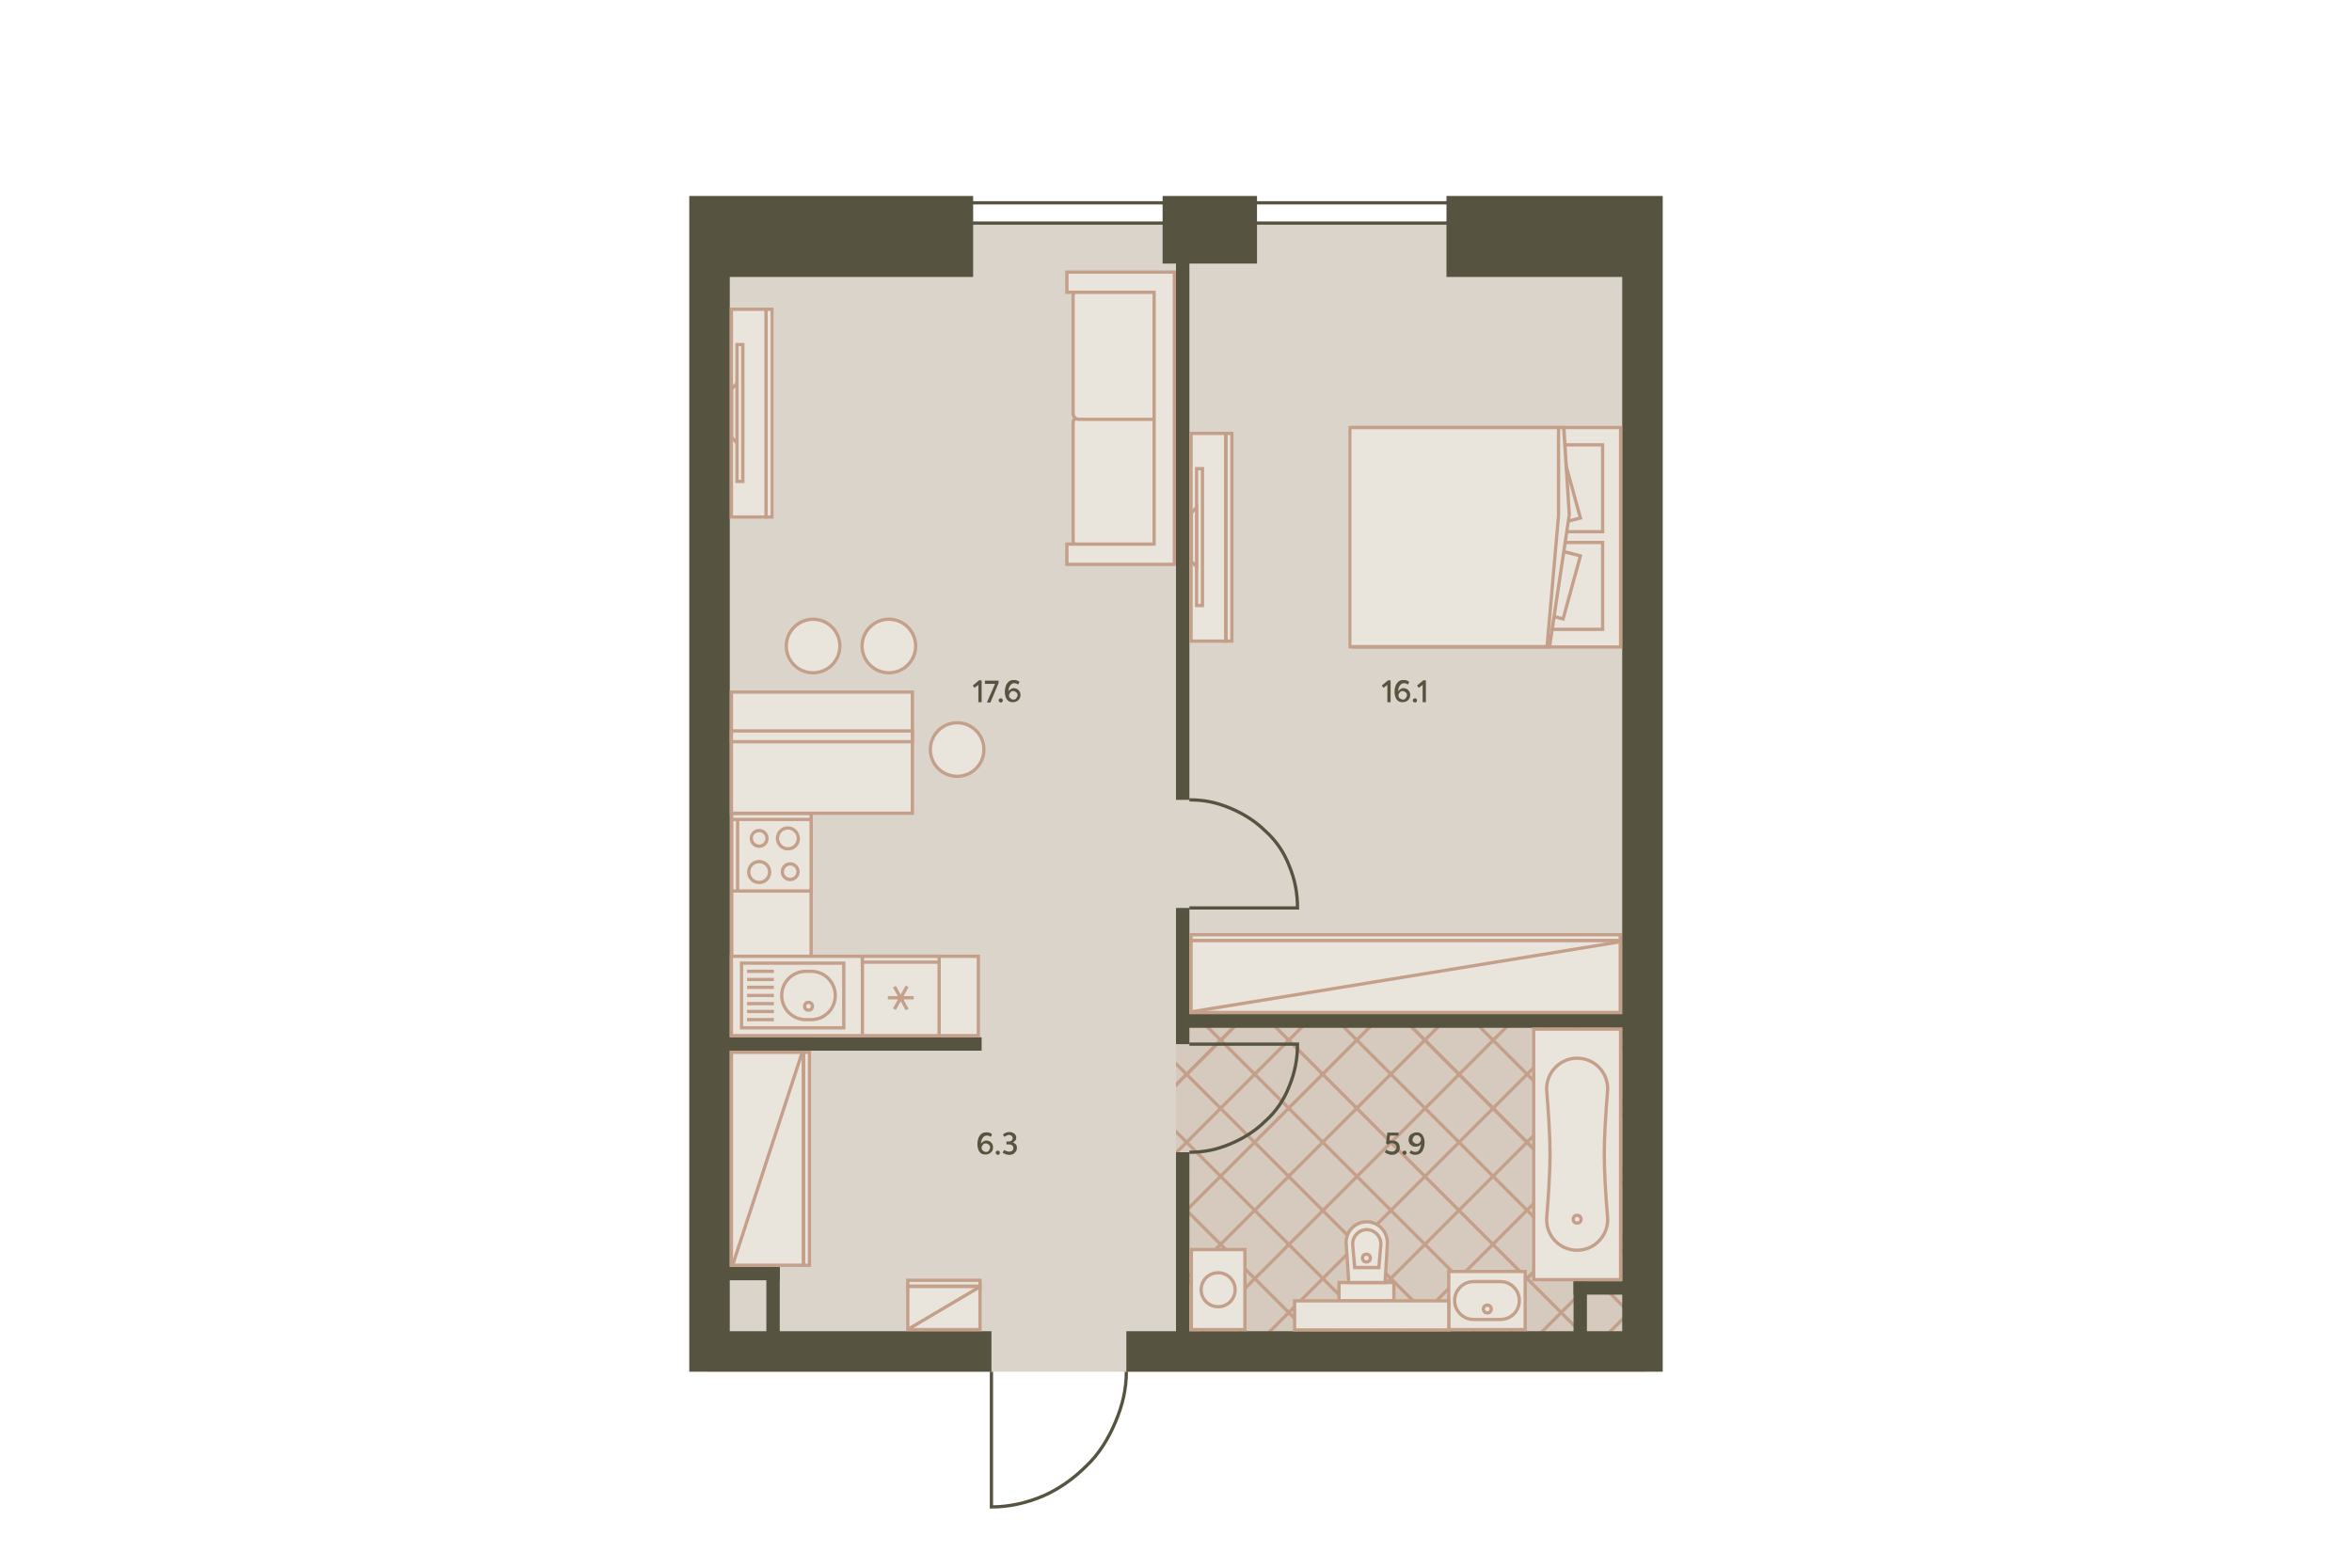 <?xml version="1.0" encoding="utf-8"?>
<!-- Generator: Adobe Illustrator 24.2.0, SVG Export Plug-In . SVG Version: 6.00 Build 0)  -->
<!DOCTYPE svg PUBLIC "-//W3C//DTD SVG 1.1//EN" "http://www.w3.org/Graphics/SVG/1.1/DTD/svg11.dtd">
<svg version="1.1" id="_x31__x5F_2" xmlns:x="http://ns.adobe.com/Extensibility/1.0/" xmlns:i="http://ns.adobe.com/AdobeIllustrator/10.0/" xmlns:graph="http://ns.adobe.com/Graphs/1.0/"
	 xmlns="http://www.w3.org/2000/svg" xmlns:xlink="http://www.w3.org/1999/xlink" x="0px" y="0px" viewBox="0 0 720 480"
	 style="enable-background:new 0 0 720 480;" xml:space="preserve">
<style type="text/css">
	.st0{fill:#DBD4CA;}
	.st1{clip-path:url(#SVGID_2_);}
	.st2{fill:none;stroke:#C49F8A;stroke-miterlimit:10;}
	.st3{opacity:0.3;clip-path:url(#SVGID_4_);}
	.st4{opacity:0.7;fill:#C49F8A;enable-background:new    ;}
	.st5{fill:none;stroke:#565440;}
	.st6{fill:#565440;}
	.st7{fill:#E9E4DC;}
	.st8{fill:#C49F8A;}
	.st9{fill:#E9E4DC;stroke:#C49F8A;}
	.st10{fill:#E9E4DC;stroke:#C49F8A;stroke-width:1;stroke-miterlimit:4;}
	.st11{fill:none;stroke:#C49F8A;}
	.st12{fill:#E9E4DC;stroke:#C49F8A;stroke-linejoin:round;}
	.st13{opacity:0.72;}
	.st14{fill:#3F3F3F;fill-opacity:0;}
</style>
<rect id="Floor" x="216.4" y="68.3" class="st0" width="287.1" height="351.7"/>
<g id="Wet_Floor_2_">
	<g>
		<defs>
			<rect id="SVGID_1_" x="360" y="311.3" width="143.2" height="104.5"/>
		</defs>
		<clipPath id="SVGID_2_">
			<use xlink:href="#SVGID_1_"  style="overflow:visible;"/>
		</clipPath>
		<g class="st1">
			<g>
				<line class="st2" x1="81.9" y1="297.6" x2="415.4" y2="-35.8"/>
				<line class="st2" x1="71.4" y1="287.2" x2="404.9" y2="-46.3"/>
				<line class="st2" x1="92.3" y1="308.1" x2="425.8" y2="-25.4"/>
				<line class="st2" x1="102.7" y1="318.5" x2="436.2" y2="-15"/>
				<line class="st2" x1="113.1" y1="328.9" x2="446.6" y2="-4.6"/>
				<line class="st2" x1="123.6" y1="339.3" x2="457" y2="5.9"/>
				<line class="st2" x1="134" y1="349.8" x2="467.5" y2="16.3"/>
				<line class="st2" x1="144.4" y1="360.2" x2="477.9" y2="26.7"/>
				<line class="st2" x1="154.8" y1="370.6" x2="488.3" y2="37.1"/>
				<line class="st2" x1="165.2" y1="381" x2="498.7" y2="47.5"/>
				<line class="st2" x1="154.8" y1="370.6" x2="488.3" y2="37.1"/>
				<line class="st2" x1="175.7" y1="391.4" x2="509.1" y2="58"/>
				<line class="st2" x1="186.1" y1="401.9" x2="519.6" y2="68.4"/>
				<line class="st2" x1="196.5" y1="412.3" x2="530" y2="78.8"/>
				<line class="st2" x1="206.9" y1="422.7" x2="540.4" y2="89.2"/>
				<line class="st2" x1="217.3" y1="433.1" x2="550.8" y2="99.6"/>
				<line class="st2" x1="227.8" y1="443.5" x2="561.3" y2="110.1"/>
				<line class="st2" x1="238.2" y1="454" x2="571.7" y2="120.5"/>
				<line class="st2" x1="248.6" y1="464.4" x2="582.1" y2="130.9"/>
				<line class="st2" x1="238.2" y1="454" x2="571.7" y2="120.5"/>
				<line class="st2" x1="259" y1="474.8" x2="592.5" y2="141.3"/>
				<line class="st2" x1="269.5" y1="485.2" x2="602.9" y2="151.7"/>
				<line class="st2" x1="279.9" y1="495.7" x2="613.4" y2="162.2"/>
				<line class="st2" x1="290.3" y1="506.1" x2="623.8" y2="172.6"/>
				<line class="st2" x1="300.7" y1="516.5" x2="634.2" y2="183"/>
				<line class="st2" x1="311.1" y1="526.9" x2="644.6" y2="193.4"/>
				<line class="st2" x1="321.6" y1="537.3" x2="655" y2="203.9"/>
				<line class="st2" x1="332" y1="547.8" x2="665.5" y2="214.3"/>
				<line class="st2" x1="321.6" y1="537.3" x2="655" y2="203.9"/>
				<line class="st2" x1="342.4" y1="558.2" x2="675.9" y2="224.7"/>
				<line class="st2" x1="352.8" y1="568.6" x2="686.3" y2="235.1"/>
				<line class="st2" x1="363.2" y1="579" x2="696.7" y2="245.5"/>
				<line class="st2" x1="373.7" y1="589.4" x2="707.2" y2="256"/>
				<line class="st2" x1="384.1" y1="599.9" x2="717.6" y2="266.4"/>
				<line class="st2" x1="394.5" y1="610.3" x2="728" y2="276.8"/>
				<line class="st2" x1="404.9" y1="620.7" x2="738.4" y2="287.2"/>
			</g>
			<g>
				<line class="st2" x1="415.4" y1="610.3" x2="81.9" y2="276.8"/>
				<line class="st2" x1="404.9" y1="620.7" x2="71.4" y2="287.2"/>
				<line class="st2" x1="425.8" y1="599.9" x2="92.3" y2="266.4"/>
				<line class="st2" x1="436.2" y1="589.4" x2="102.7" y2="256"/>
				<line class="st2" x1="446.6" y1="579" x2="113.1" y2="245.5"/>
				<line class="st2" x1="457" y1="568.6" x2="123.6" y2="235.1"/>
				<line class="st2" x1="467.5" y1="558.2" x2="134" y2="224.7"/>
				<line class="st2" x1="477.9" y1="547.8" x2="144.4" y2="214.3"/>
				<line class="st2" x1="488.3" y1="537.3" x2="154.8" y2="203.9"/>
				<line class="st2" x1="498.7" y1="526.9" x2="165.2" y2="193.4"/>
				<line class="st2" x1="488.3" y1="537.3" x2="154.8" y2="203.9"/>
				<line class="st2" x1="509.1" y1="516.5" x2="175.7" y2="183"/>
				<line class="st2" x1="519.6" y1="506.1" x2="186.1" y2="172.6"/>
				<line class="st2" x1="530" y1="495.7" x2="196.5" y2="162.2"/>
				<line class="st2" x1="540.4" y1="485.2" x2="206.9" y2="151.7"/>
				<line class="st2" x1="550.8" y1="474.8" x2="217.3" y2="141.3"/>
				<line class="st2" x1="561.3" y1="464.4" x2="227.8" y2="130.9"/>
				<line class="st2" x1="571.7" y1="454" x2="238.2" y2="120.5"/>
				<line class="st2" x1="582.1" y1="443.5" x2="248.6" y2="110.1"/>
				<line class="st2" x1="571.7" y1="454" x2="238.2" y2="120.5"/>
				<line class="st2" x1="592.5" y1="433.1" x2="259" y2="99.6"/>
				<line class="st2" x1="602.9" y1="422.7" x2="269.5" y2="89.2"/>
				<line class="st2" x1="613.4" y1="412.3" x2="279.9" y2="78.8"/>
				<line class="st2" x1="623.8" y1="401.9" x2="290.3" y2="68.4"/>
				<line class="st2" x1="634.2" y1="391.4" x2="300.7" y2="58"/>
				<line class="st2" x1="644.6" y1="381" x2="311.1" y2="47.5"/>
				<line class="st2" x1="655" y1="370.6" x2="321.6" y2="37.1"/>
				<line class="st2" x1="665.5" y1="360.2" x2="332" y2="26.7"/>
				<line class="st2" x1="655" y1="370.6" x2="321.6" y2="37.1"/>
				<line class="st2" x1="675.9" y1="349.8" x2="342.4" y2="16.3"/>
				<line class="st2" x1="686.3" y1="339.3" x2="352.8" y2="5.9"/>
				<line class="st2" x1="696.7" y1="328.9" x2="363.2" y2="-4.6"/>
				<line class="st2" x1="707.2" y1="318.5" x2="373.7" y2="-15"/>
				<line class="st2" x1="717.6" y1="308.1" x2="384.1" y2="-25.4"/>
				<line class="st2" x1="728" y1="297.6" x2="394.5" y2="-35.8"/>
				<line class="st2" x1="738.4" y1="287.2" x2="404.9" y2="-46.3"/>
			</g>
		</g>
	</g>
	<g>
		<defs>
			<rect id="SVGID_3_" x="360" y="311.3" width="143.2" height="104.5"/>
		</defs>
		<clipPath id="SVGID_4_">
			<use xlink:href="#SVGID_3_"  style="overflow:visible;"/>
		</clipPath>
		<g class="st3">
			<rect x="243" y="115.7" class="st4" width="322.2" height="322.2"/>
		</g>
	</g>
</g>
<path id="Windows" class="st5" d="M504.8,62.1v6.2l-209,0v-6.2L504.8,62.1z"/>
<g id="Walls">
	<polygon class="st6" points="360,244.9 364.1,244.9 364.1,80.7 384.8,80.7 384.8,60 355.9,60 355.9,80.7 360,80.7 	"/>
	<polygon class="st6" points="223.4,321.7 300.5,321.7 300.5,317.6 223.4,317.6 223.4,84.8 297.9,84.8 297.9,60 211,60 211,420 
		303.5,420 303.5,407.6 223.4,407.6 	"/>
	<polygon class="st6" points="509,60 496.6,60 442.8,60 442.8,84.8 496.6,84.8 496.6,310.5 364.1,310.5 364.1,278 360,278 
		360,319.7 364.1,319.7 364.1,314.7 496.6,314.7 496.6,407.6 364.1,407.6 364.1,352.8 360,352.8 360,407.6 344.8,407.6 344.8,420 
		509,420 	"/>
	<rect x="234.6" y="387.9" class="st6" width="4.1" height="23.1"/>
	<rect x="221.1" y="387.9" class="st6" width="17.6" height="4.1"/>
	<rect x="481.7" y="392.3" class="st6" width="4.1" height="23.1"/>
	<rect x="481.7" y="392.3" class="st6" width="17.6" height="4.1"/>
</g>
<path id="Doors" class="st5" d="M364.1,244.9c4.6,0,8.3,0.8,12.4,2.5c4.1,1.7,7.9,4.1,10.8,7c3.3,2.9,5.8,6.6,7.4,10.8
	c1.7,4.1,2.5,8.3,2.5,12.8h-33.1 M364.1,352.8c4.6,0,8.3-0.8,12.4-2.5c4.1-1.7,7.9-4.1,10.8-7c3.3-2.9,5.8-6.6,7.4-10.8
	c1.7-4.1,2.5-8.3,2.5-12.8l-33.1,0 M344.8,420c0,5.4-1.2,10.3-3.3,15.3c-2.1,5-5,9.9-9.1,13.7c-3.7,3.7-8.3,7-13.2,9.1
	c-5,2.1-10.3,3.3-15.7,3.3V420"/>
<g id="Furniture_1_">
	<g>
		<rect x="223.9" y="249.1" class="st7" width="24.3" height="68"/>
		<path class="st8" d="M247.8,249.6v67h-23.3v-67H247.8 M248.8,248.6h-25.3v69h25.3V248.6L248.8,248.6z"/>
	</g>
	<g>
		<rect x="223.9" y="292.8" class="st7" width="75.6" height="24.3"/>
		<path class="st8" d="M299,293.3v23.3h-74.6v-23.3H299 M300,292.3h-76.6v25.3H300V292.3L300,292.3z"/>
	</g>
	<g>
		<g>
			<rect x="414.1" y="130.9" class="st7" width="82" height="67.2"/>
			<path class="st8" d="M414.6,131.4l81,0l0,66.2l-81,0L414.6,131.4 M413.6,130.4l0,68.2l83,0l0-68.2L413.6,130.4L413.6,130.4z"/>
		</g>
		<rect x="470.1" y="166.1" class="st9" width="20.5" height="26.6"/>
		<rect x="470.1" y="136.2" class="st9" width="20.5" height="26.6"/>
		<polygon class="st10" points="478.5,189.5 483.8,170.2 464,165.1 458.7,184.3 		"/>
		<polygon class="st10" points="464,163.7 483.8,158.6 478.5,139.3 458.6,144.5 		"/>
		<g>
			<polygon class="st7" points="413.3,198 413.3,130.9 478.7,130.9 480.4,157.6 474.4,198 			"/>
			<path class="st8" d="M478.2,131.4l1.7,26.2l-6,39.9h-60.2l0-66.1h64.1H478.2 M479.2,130.4h-1.3h-65.1l0,68.1h61.6h0.4l6.1-40.9
				L479.2,130.4L479.2,130.4z"/>
		</g>
		<polyline class="st11" points="477.1,131.3 477.1,157.9 473.6,197.8 		"/>
	</g>
	<g>
		<g>
			<rect x="364.6" y="286.2" class="st7" width="131.4" height="1.8"/>
			<path class="st8" d="M365.1,286.7h130.4l0,0.8l-130.4,0V286.7 M364.1,285.7v2.8l132.4,0l0-2.8H364.1L364.1,285.7z"/>
		</g>
		<g>
			<rect x="364.6" y="288" class="st7" width="131.4" height="22"/>
			<path class="st8" d="M495.5,288.5l0,21l-130.4,0l0-21H495.5 M496.5,287.5H364.1l0,23l132.4,0L496.5,287.5L496.5,287.5z"/>
		</g>
		<path class="st9" d="M364.7,309.8l131.6-21.5"/>
	</g>
	<g>
		<g>
			<rect x="245.9" y="322.2" class="st7" width="1.8" height="65.2"/>
			<path class="st8" d="M247.3,322.7l0,64.2h-0.8l0-64.2H247.3 M248.3,321.7h-2.8l0,66.2h2.8L248.3,321.7L248.3,321.7z"/>
		</g>
		<g>
			<rect x="223.9" y="322.2" class="st7" width="22" height="65.2"/>
			<path class="st8" d="M245.4,322.7l0,64.2h-21l0-64.2H245.4 M246.4,321.7h-23l0,66.2h23L246.4,321.7L246.4,321.7z"/>
		</g>
		<path class="st9" d="M224.2,387.6l21.5-65.8"/>
	</g>
	<g>
		<g>
			<rect x="277.9" y="392" class="st7" width="22.1" height="1.8"/>
			<path class="st8" d="M278.4,392.5l21.1,0v0.8l-21.1,0V392.5 M277.4,391.5v2.8l23.1,0v-2.8L277.4,391.5L277.4,391.5z"/>
		</g>
		<g>
			<rect x="277.9" y="393.9" class="st7" width="22.1" height="13.2"/>
			<path class="st8" d="M278.4,394.4l21.1,0v12.2l-21.1,0V394.4 M277.4,393.4v14.2l23.1,0v-14.2L277.4,393.4L277.4,393.4z"/>
		</g>
		<path class="st9" d="M277.8,407.1l22.5-13.3"/>
	</g>
	<g>
		<g>
			<rect x="469.5" y="315.1" class="st7" width="26.6" height="76.7"/>
			<path class="st8" d="M470,315.6l25.6,0l0,75.7l-25.6,0L470,315.6 M469,314.6l0,77.7l27.6,0l0-77.7L469,314.6L469,314.6z"/>
		</g>
		<g>
			<g>
				<path class="st12" d="M482.8,382.8c5.5,0,9.8-4.8,9.3-10.2c-0.5-6-1-13.6-1-19.2c0-5.6,0.5-13.1,1-19.2
					c0.5-5.5-3.8-10.2-9.3-10.2s-9.8,4.8-9.3,10.2c0.5,6,1,13.6,1,19.2c0,5.6-0.5,13.1-1,19.2C473,378.1,477.3,382.8,482.8,382.8z"
					/>
				<ellipse class="st12" cx="482.8" cy="373.3" rx="1.2" ry="1.2"/>
			</g>
		</g>
	</g>
	<g>
		<g id="Rectangle_16_x5F_11_1_">
			<rect x="443.6" y="389.3" class="st7" width="23.4" height="17.8"/>
			<path class="st8" d="M466.4,389.8v16.8h-22.4v-16.8H466.4 M467.4,388.8h-24.4v18.8h24.4V388.8L467.4,388.8z"/>
		</g>
		<path id="Rectangle_19_x5F_5_1_" class="st9" d="M465.1,398.2L465.1,398.2c0-3.2-2.6-5.8-5.8-5.8h-8.2c-3.2,0-5.8,2.6-5.8,5.8l0,0
			c0,3.2,2.6,5.8,5.8,5.8h8.2C462.6,404,465.1,401.4,465.1,398.2z"/>
		<circle id="Ellipse_7_x5F_2_1_" class="st9" cx="455.3" cy="400.8" r="1.2"/>
	</g>
	<g id="Sink_3_1_">
		<rect id="Rectangle_28_x5F_2_1_" x="227" y="294.9" class="st9" width="31.3" height="19.8"/>
		<path id="Rectangle_29_x5F_2_1_" class="st9" d="M239.3,304.8L239.3,304.8c0-4.1,3.3-7.4,7.4-7.4h1.6c4.1,0,7.4,3.3,7.4,7.4v0
			c0,4.1-3.3,7.4-7.4,7.4h-1.6C242.6,312.2,239.3,308.9,239.3,304.8z"/>
		<ellipse id="Ellipse_7_x5F_3_1_" class="st9" cx="247.5" cy="308.1" rx="1.2" ry="1.2"/>
		<path id="Vector_2_1_" class="st11" d="M228.7,312.2h8.2 M228.7,309.7h8.2 M228.7,307.3h8.2 M228.7,304.8h8.2 M228.7,302.3h8.2
			 M228.7,299.9h8.2 M228.7,297.4h8.2"/>
	</g>
	<g id="Stove_1_">
		<g id="Rectangle_25_1_">
			<rect x="223.9" y="249.1" class="st7" width="24.3" height="23.7"/>
			<path class="st8" d="M247.8,249.6v22.7h-23.3v-22.7H247.8 M248.8,248.6h-25.3v24.7h25.3V248.6L248.8,248.6z"/>
		</g>
		<g id="Rectangle_28_x5F_3_2_">
			<rect x="223.9" y="249.1" class="st7" width="1.8" height="23.7"/>
			<path class="st8" d="M225.3,249.6v22.7h-0.8v-22.7H225.3 M226.3,248.6h-2.8v24.7h2.8V248.6L226.3,248.6z"/>
		</g>
		<g id="Ellipse_7_x5F_4_1_">
			<path class="st7" d="M232.4,259.1c-1.3,0-2.4-1.1-2.4-2.4s1.1-2.4,2.4-2.4s2.4,1.1,2.4,2.4S233.7,259.1,232.4,259.1z"/>
			<path class="st8" d="M232.4,254.8c1.1,0,1.9,0.9,1.9,1.9c0,1.1-0.9,1.9-1.9,1.9s-1.9-0.9-1.9-1.9
				C230.4,255.6,231.3,254.8,232.4,254.8 M232.4,253.8c-1.6,0-2.9,1.3-2.9,2.9c0,1.6,1.3,2.9,2.9,2.9s2.9-1.3,2.9-2.9
				C235.3,255.1,234,253.8,232.4,253.8L232.4,253.8z"/>
		</g>
		<g id="Ellipse_9_1_">
			<path class="st7" d="M241.2,259.9c-1.7,0-3.2-1.4-3.2-3.2c0-1.7,1.4-3.2,3.2-3.2s3.2,1.4,3.2,3.2
				C244.3,258.4,242.9,259.9,241.2,259.9z"/>
			<path class="st8" d="M241.2,254c1.5,0,2.7,1.2,2.7,2.7c0,1.5-1.2,2.7-2.7,2.7c-1.5,0-2.7-1.2-2.7-2.7
				C238.5,255.2,239.7,254,241.2,254 M241.2,253c-2,0-3.7,1.6-3.7,3.7c0,2,1.6,3.7,3.7,3.7s3.7-1.6,3.7-3.7
				C244.8,254.7,243.2,253,241.2,253L241.2,253z"/>
		</g>
		<g id="Ellipse_10_1_">
			<path class="st7" d="M232.4,270.1c-1.7,0-3.2-1.4-3.2-3.2c0-1.7,1.4-3.2,3.2-3.2s3.2,1.4,3.2,3.2
				C235.5,268.7,234.1,270.1,232.4,270.1z"/>
			<path class="st8" d="M232.4,264.3c1.5,0,2.7,1.2,2.7,2.7c0,1.5-1.2,2.7-2.7,2.7c-1.5,0-2.7-1.2-2.7-2.7
				C229.7,265.5,230.9,264.3,232.4,264.3 M232.4,263.3c-2,0-3.7,1.6-3.7,3.7s1.6,3.7,3.7,3.7s3.7-1.6,3.7-3.7
				S234.4,263.3,232.4,263.3L232.4,263.3z"/>
		</g>
		<g id="Ellipse_8_1_">
			<path class="st7" d="M241.9,269.4c-1.3,0-2.4-1.1-2.4-2.4s1.1-2.4,2.4-2.4s2.4,1.1,2.4,2.4S243.2,269.4,241.9,269.4z"/>
			<path class="st8" d="M241.9,265c1.1,0,1.9,0.9,1.9,1.9c0,1.1-0.9,1.9-1.9,1.9S240,268,240,267C240,265.9,240.8,265,241.9,265
				 M241.9,264c-1.6,0-2.9,1.3-2.9,2.9c0,1.6,1.3,2.9,2.9,2.9s2.9-1.3,2.9-2.9C244.8,265.4,243.5,264,241.9,264L241.9,264z"/>
		</g>
	</g>
	<g id="Toilet_2_">
		<g id="Rectangle_21_2_">
			<rect x="409.9" y="392.7" class="st7" width="16.8" height="5.6"/>
			<path class="st8" d="M426.2,393.2v4.6h-15.8v-4.6H426.2 M427.2,392.2h-17.8v6.6h17.8V392.2L427.2,392.2z"/>
		</g>
		<path id="Rectangle_19_x5F_2_2_" class="st9" d="M424.7,380.9c0.2-3.7-2.7-6.8-6.3-6.8l0,0c-3.7,0-6.6,3.1-6.3,6.8l0.8,11.8h11.1
			L424.7,380.9z"/>
		<path id="Rectangle_18_x5F_13_2_" class="st9" d="M422.7,381.2c0.2-2.5-1.8-4.7-4.3-4.7l0,0c-2.5,0-4.5,2.2-4.3,4.7l0.6,6.9h7.4
			L422.7,381.2z"/>
		<ellipse id="Ellipse_6_x5F_2_2_" class="st9" cx="418.3" cy="385.2" rx="1.2" ry="1.2"/>
	</g>
	<g>
		<g>
			<rect x="264" y="293.6" class="st7" width="23.5" height="23.5"/>
			<path class="st8" d="M287,294.1v22.5h-22.5v-22.5H287 M288,293.1h-24.5v24.5H288V293.1L288,293.1z"/>
		</g>
		<g id="Rectangle_27_1_">
			<rect x="264" y="292.8" class="st7" width="23.5" height="1.8"/>
			<path class="st8" d="M287,293.3v0.8l-22.5,0v-0.8H287 M288,292.3h-24.5v2.8l24.5,0V292.3L288,292.3z"/>
		</g>
		<path id="Vector_3_1_" class="st11" d="M271.8,305.5l7.9,0 M273.8,302.1l3.9,7 M273.8,309l3.9-7"/>
	</g>
	<g>
		<g>
			<path class="st7" d="M330.3,167.3c-1,0-1.8-0.8-1.8-1.8v-36c0-1,0.8-1.8,1.8-1.8h23.6v39.6H330.3z"/>
			<path class="st8" d="M330.3,127.2v1l23.1,0l0,38.6h-23.1c-0.7,0-1.3-0.6-1.3-1.3v-36c0-0.7,0.6-1.3,1.3-1.3V127.2 M330.3,127.2
				c-1.3,0-2.3,1-2.3,2.3v36c0,1.3,1,2.3,2.3,2.3h24.1l0-40.6L330.3,127.2L330.3,127.2z"/>
		</g>
		<g>
			<path class="st7" d="M330.3,128.4c-1,0-1.8-0.8-1.8-1.8v-36c0-1,0.8-1.8,1.8-1.8h23.6v39.6H330.3z"/>
			<path class="st8" d="M353.4,89.3l0,38.6h-23.1c-0.7,0-1.3-0.6-1.3-1.3l0-36c0-0.7,0.6-1.3,1.3-1.3H353.4 M354.4,88.3h-24.1
				c-1.3,0-2.3,1-2.3,2.3l0,36c0,1.3,1,2.3,2.3,2.3h24.1L354.4,88.3L354.4,88.3z"/>
		</g>
		<g>
			<polygon class="st7" points="326.6,172.8 326.6,166.6 353.3,166.6 353.3,89.5 326.6,89.5 326.6,83.3 359.5,83.3 359.5,172.8 			
				"/>
			<path class="st8" d="M359,83.8l0,88.5l-31.9,0v-5.2h25.7h1v-1V128V90v-1h-1h-25.7v-5.2H359 M360,82.8h-33.9V90h26.7V128v38.1
				h-26.7v7.2l33.9,0L360,82.8L360,82.8z"/>
		</g>
	</g>
	<g>
		<rect x="223.9" y="211.9" class="st7" width="55.4" height="37.1"/>
		<path class="st8" d="M278.8,212.4v36.1h-54.4v-36.1H278.8 M279.8,211.4h-56.4v38.1h56.4V211.4L279.8,211.4z"/>
	</g>
	<g>
		<rect x="223.9" y="223.8" class="st7" width="55.4" height="3.3"/>
		<path class="st8" d="M278.8,224.3v2.3h-54.4v-2.3H278.8 M279.8,223.3h-56.4v4.3h56.4V223.3L279.8,223.3z"/>
	</g>
	<g>
		<path class="st7" d="M248.9,206c-4.5,0-8.2-3.7-8.2-8.2c0-4.5,3.7-8.2,8.2-8.2c4.5,0,8.2,3.7,8.2,8.2
			C257.1,202.3,253.4,206,248.9,206z"/>
		<path class="st8" d="M248.9,190.1c4.2,0,7.7,3.4,7.7,7.7c0,4.2-3.4,7.7-7.7,7.7s-7.7-3.4-7.7-7.7
			C241.2,193.6,244.7,190.1,248.9,190.1 M248.9,189.1c-4.8,0-8.7,3.9-8.7,8.7s3.9,8.7,8.7,8.7s8.7-3.9,8.7-8.7
			S253.7,189.1,248.9,189.1L248.9,189.1z"/>
	</g>
	<g>
		<path class="st7" d="M272.1,206c-4.5,0-8.2-3.7-8.2-8.2c0-4.5,3.7-8.2,8.2-8.2c4.5,0,8.2,3.7,8.2,8.2
			C280.3,202.3,276.6,206,272.1,206z"/>
		<path class="st8" d="M272.1,190.1c4.2,0,7.7,3.4,7.7,7.7c0,4.2-3.4,7.7-7.7,7.7c-4.2,0-7.7-3.4-7.7-7.7
			C264.4,193.6,267.8,190.1,272.1,190.1 M272.1,189.1c-4.8,0-8.7,3.9-8.7,8.7s3.9,8.7,8.7,8.7s8.7-3.9,8.7-8.7
			S276.9,189.1,272.1,189.1L272.1,189.1z"/>
	</g>
	<g>
		<path class="st7" d="M293,237.7c-4.5,0-8.2-3.7-8.2-8.2c0-4.5,3.7-8.2,8.2-8.2c4.5,0,8.2,3.7,8.2,8.2
			C301.2,234,297.5,237.7,293,237.7z"/>
		<path class="st8" d="M293,221.8c4.2,0,7.7,3.4,7.7,7.7c0,4.2-3.4,7.7-7.7,7.7c-4.2,0-7.7-3.4-7.7-7.7
			C285.3,225.2,288.8,221.8,293,221.8 M293,220.8c-4.8,0-8.7,3.9-8.7,8.7s3.9,8.7,8.7,8.7s8.7-3.9,8.7-8.7S297.8,220.8,293,220.8
			L293,220.8z"/>
	</g>
	<g id="TV_3_">
		<g id="Rectangle_16_5_">
			<rect x="234.5" y="94.7" class="st7" width="1.8" height="63.6"/>
			<path class="st8" d="M235.9,95.2v62.6H235V95.2H235.9 M236.9,94.2H234v64.6h2.8V94.2L236.9,94.2z"/>
		</g>
		<g id="Rectangle_15_5_">
			<rect x="223.9" y="94.7" class="st7" width="10.6" height="63.6"/>
			<path class="st8" d="M234,95.2v62.6h-9.6V95.2H234 M235,94.2h-11.6v64.6H235V94.2L235,94.2z"/>
		</g>
		<g id="Rectangle_17_5_">
			<rect x="225.6" y="105.5" class="st7" width="1.8" height="41.9"/>
			<path class="st8" d="M226.9,106v40.9h-0.8V106H226.9 M227.9,105h-2.8v42.9h2.8V105L227.9,105z"/>
		</g>
		<path id="Rectangle_18_x5F_2_3_" class="st9" d="M225.6,135.6v-18.2l-1.6,1.6v14.9L225.6,135.6z"/>
	</g>
	<g id="TV_2_">
		<g id="Rectangle_16_2_">
			<rect x="375.2" y="132.7" class="st7" width="1.8" height="63.6"/>
			<path class="st8" d="M376.6,133.2v62.6h-0.8v-62.6H376.6 M377.6,132.2h-2.8v64.6h2.8V132.2L377.6,132.2z"/>
		</g>
		<g id="Rectangle_15_2_">
			<rect x="364.6" y="132.7" class="st7" width="10.6" height="63.6"/>
			<path class="st8" d="M374.7,133.2l0,62.6h-9.6l0-62.6H374.7 M375.7,132.2h-11.6l0,64.6h11.6L375.7,132.2L375.7,132.2z"/>
		</g>
		<g id="Rectangle_17_2_">
			<rect x="366.3" y="143.5" class="st7" width="1.8" height="41.9"/>
			<path class="st8" d="M367.6,144l0,40.9h-0.8l0-40.9H367.6 M368.6,143h-2.8l0,42.9h2.8L368.6,143L368.6,143z"/>
		</g>
		<path id="Rectangle_18_x5F_2_2_" class="st9" d="M366.3,155.4v18.1l-1.6-1.6v-14.9L366.3,155.4z"/>
	</g>
	<g>
		<rect x="396.3" y="398.3" class="st7" width="47.2" height="8.9"/>
		<path class="st8" d="M443,398.8v7.9h-46.2v-7.9H443 M444,397.8h-48.2v9.9H444V397.8L444,397.8z"/>
	</g>
	<g>
		<rect x="223.9" y="249.1" class="st7" width="24.3" height="1.8"/>
		<path class="st8" d="M247.8,249.6v0.8h-23.3v-0.8H247.8 M248.8,248.6h-25.3v2.8h25.3V248.6L248.8,248.6z"/>
	</g>
	<g>
		<g>
			<rect x="364.6" y="382.6" class="st7" width="16.4" height="24.5"/>
			<path class="st8" d="M380.6,383.1l0,23.5h-15.4v-23.5H380.6 M381.6,382.1h-17.4v25.5h17.4L381.6,382.1L381.6,382.1z"/>
		</g>
		<g>
			<path class="st7" d="M372.9,400c-2.9,0-5.2-2.3-5.2-5.2s2.3-5.2,5.2-5.2c2.9,0,5.2,2.3,5.2,5.2S375.7,400,372.9,400z"/>
			<path class="st8" d="M372.9,390.2c2.6,0,4.7,2.1,4.7,4.7s-2.1,4.7-4.7,4.7s-4.7-2.1-4.7-4.7S370.3,390.2,372.9,390.2
				 M372.9,389.2c-3.1,0-5.7,2.5-5.7,5.7c0,3.1,2.5,5.7,5.7,5.7c3.1,0,5.7-2.5,5.7-5.7S376,389.2,372.9,389.2L372.9,389.2z"/>
		</g>
	</g>
</g>
<g id="Numbers_1_">
	<g>
		<path class="st6" d="M297.8,209.9l1.9-1.6h0.8v6.7h-1v-5.3l-1.2,0.9L297.8,209.9z"/>
		<path class="st6" d="M301.5,209.3v-0.9h4.2v0.7l-2.5,6h-1.1l2.5-5.7H301.5z"/>
		<path class="st6" d="M306.4,215.1c-0.2,0-0.3-0.1-0.5-0.2c-0.1-0.1-0.2-0.3-0.2-0.5c0-0.2,0.1-0.3,0.2-0.4
			c0.1-0.1,0.3-0.2,0.5-0.2c0.2,0,0.3,0.1,0.4,0.2c0.1,0.1,0.2,0.3,0.2,0.4c0,0.2-0.1,0.3-0.2,0.5
			C306.7,215.1,306.5,215.1,306.4,215.1z"/>
		<path class="st6" d="M310.3,210.7c0.6,0,1.1,0.2,1.5,0.6c0.4,0.4,0.6,0.9,0.6,1.5c0,0.6-0.2,1.2-0.7,1.6c-0.4,0.4-1,0.6-1.7,0.6
			c-0.8,0-1.4-0.3-1.8-0.9c-0.4-0.6-0.6-1.4-0.6-2.3c0-0.6,0.1-1.2,0.3-1.8c0.2-0.5,0.5-1,0.9-1.3c0.4-0.4,1-0.5,1.6-0.5
			c0.7,0,1.3,0.2,1.7,0.6l-0.4,0.8c-0.4-0.3-0.8-0.4-1.2-0.4c-0.4,0-0.7,0.1-1,0.4c-0.5,0.5-0.8,1.2-0.8,2.1
			c0.1-0.3,0.4-0.5,0.7-0.7S310,210.7,310.3,210.7z M310.2,214.2c0.4,0,0.7-0.1,0.9-0.4c0.2-0.3,0.4-0.6,0.4-0.9
			c0-0.4-0.1-0.7-0.4-0.9c-0.2-0.2-0.5-0.4-0.9-0.4c-0.4,0-0.7,0.1-0.9,0.4c-0.2,0.2-0.4,0.6-0.4,0.9c0,0.4,0.1,0.7,0.4,0.9
			C309.5,214,309.8,214.2,310.2,214.2z"/>
	</g>
	<g>
		<path class="st6" d="M423,209.9l1.9-1.6h0.8v6.7h-1v-5.3l-1.2,0.9L423,209.9z"/>
		<path class="st6" d="M429.6,210.7c0.6,0,1.1,0.2,1.5,0.6c0.4,0.4,0.6,0.9,0.6,1.5c0,0.6-0.2,1.2-0.7,1.6c-0.4,0.4-1,0.6-1.7,0.6
			c-0.8,0-1.4-0.3-1.8-0.9c-0.4-0.6-0.6-1.4-0.6-2.3c0-0.6,0.1-1.2,0.3-1.8c0.2-0.5,0.5-1,0.9-1.3c0.4-0.4,1-0.5,1.6-0.5
			c0.7,0,1.3,0.2,1.7,0.6l-0.4,0.8c-0.4-0.3-0.8-0.4-1.2-0.4c-0.4,0-0.7,0.1-1,0.4c-0.5,0.5-0.8,1.2-0.8,2.1
			c0.2-0.3,0.4-0.5,0.7-0.7S429.2,210.7,429.6,210.7z M429.4,214.2c0.4,0,0.7-0.1,0.9-0.4c0.2-0.3,0.4-0.6,0.4-0.9
			c0-0.4-0.1-0.7-0.4-0.9c-0.2-0.2-0.5-0.4-0.9-0.4c-0.4,0-0.7,0.1-0.9,0.4c-0.2,0.2-0.4,0.6-0.4,0.9c0,0.4,0.1,0.7,0.4,0.9
			C428.8,214,429.1,214.2,429.4,214.2z"/>
		<path class="st6" d="M433.2,215.1c-0.2,0-0.3-0.1-0.5-0.2s-0.2-0.3-0.2-0.5c0-0.2,0.1-0.3,0.2-0.4s0.3-0.2,0.5-0.2
			c0.2,0,0.3,0.1,0.4,0.2c0.1,0.1,0.2,0.3,0.2,0.4c0,0.2-0.1,0.3-0.2,0.5C433.5,215.1,433.3,215.1,433.2,215.1z"/>
		<path class="st6" d="M433.8,209.9l1.9-1.6h0.8v6.7h-1v-5.3l-1.2,0.9L433.8,209.9z"/>
	</g>
	<g>
		<path class="st6" d="M426.3,349.2c0.6,0,1.2,0.2,1.6,0.6c0.4,0.4,0.6,0.9,0.6,1.6c0,0.7-0.2,1.2-0.7,1.6c-0.4,0.4-1,0.6-1.7,0.6
			c-0.8,0-1.5-0.3-2.2-0.8l0.5-0.8c0.6,0.4,1.1,0.6,1.7,0.6c0.4,0,0.7-0.1,1-0.4c0.3-0.2,0.4-0.5,0.4-0.9c0-0.4-0.1-0.7-0.4-0.9
			c-0.2-0.2-0.6-0.4-1-0.4c-0.5,0-0.9,0.2-1.2,0.5l-0.6-0.4l0.4-3.3h3.4v0.9h-2.6l-0.2,1.6C425.6,349.2,426,349.2,426.3,349.2z"/>
		<path class="st6" d="M430,353.6c-0.2,0-0.3-0.1-0.5-0.2c-0.1-0.1-0.2-0.3-0.2-0.5c0-0.2,0.1-0.3,0.2-0.4c0.1-0.1,0.3-0.2,0.5-0.2
			c0.2,0,0.3,0.1,0.4,0.2c0.1,0.1,0.2,0.3,0.2,0.4c0,0.2-0.1,0.3-0.2,0.5C430.3,353.6,430.2,353.6,430,353.6z"/>
		<path class="st6" d="M433.7,346.7c0.8,0,1.4,0.3,1.8,0.9c0.4,0.6,0.6,1.4,0.6,2.3c0,0.5-0.1,1-0.2,1.4s-0.3,0.8-0.5,1.2
			c-0.2,0.3-0.5,0.6-0.9,0.8c-0.4,0.2-0.8,0.3-1.2,0.3c-0.7,0-1.3-0.2-1.8-0.6l0.4-0.8c0.4,0.3,0.9,0.5,1.3,0.5c0.6,0,1-0.2,1.3-0.7
			c0.3-0.5,0.5-1,0.5-1.7c-0.2,0.3-0.4,0.5-0.7,0.6s-0.6,0.2-1,0.2c-0.6,0-1.1-0.2-1.5-0.6c-0.4-0.4-0.6-0.9-0.6-1.5
			c0-0.6,0.2-1.2,0.6-1.6C432.5,346.9,433.1,346.7,433.7,346.7z M435,348.9c0-0.4-0.1-0.7-0.4-0.9c-0.2-0.3-0.5-0.4-0.9-0.4
			c-0.4,0-0.7,0.1-0.9,0.4c-0.2,0.3-0.4,0.6-0.4,0.9c0,0.4,0.1,0.7,0.4,0.9c0.2,0.2,0.5,0.4,0.9,0.4c0.4,0,0.7-0.1,0.9-0.4
			C434.8,349.6,435,349.3,435,348.9z"/>
	</g>
	<g>
		<path class="st6" d="M301.9,349.2c0.6,0,1.1,0.2,1.5,0.6c0.4,0.4,0.6,0.9,0.6,1.5c0,0.6-0.2,1.2-0.7,1.6c-0.4,0.4-1,0.6-1.7,0.6
			c-0.8,0-1.4-0.3-1.8-0.9c-0.4-0.6-0.6-1.4-0.6-2.3c0-0.6,0.1-1.2,0.3-1.8c0.2-0.5,0.5-1,0.9-1.3c0.4-0.4,1-0.5,1.6-0.5
			c0.7,0,1.3,0.2,1.7,0.6l-0.4,0.8c-0.4-0.3-0.8-0.4-1.2-0.4c-0.4,0-0.7,0.1-1,0.4c-0.5,0.5-0.8,1.2-0.8,2.1
			c0.1-0.3,0.4-0.5,0.7-0.7S301.6,349.2,301.9,349.2z M301.8,352.7c0.4,0,0.7-0.1,0.9-0.4c0.2-0.3,0.4-0.6,0.4-0.9
			c0-0.4-0.1-0.7-0.4-0.9c-0.2-0.2-0.5-0.4-0.9-0.4c-0.4,0-0.7,0.1-0.9,0.4c-0.2,0.2-0.4,0.6-0.4,0.9c0,0.4,0.1,0.7,0.4,0.9
			C301.1,352.5,301.4,352.7,301.8,352.7z"/>
		<path class="st6" d="M305.5,353.6c-0.2,0-0.3-0.1-0.5-0.2c-0.1-0.1-0.2-0.3-0.2-0.5c0-0.2,0.1-0.3,0.2-0.4
			c0.1-0.1,0.3-0.2,0.5-0.2c0.2,0,0.3,0.1,0.4,0.2c0.1,0.1,0.2,0.3,0.2,0.4c0,0.2-0.1,0.3-0.2,0.5
			C305.8,353.6,305.7,353.6,305.5,353.6z"/>
		<path class="st6" d="M309,353.6c-0.7,0-1.4-0.2-2.1-0.7l0.5-0.8c0.6,0.4,1.1,0.5,1.6,0.5c0.4,0,0.7-0.1,0.9-0.3
			c0.2-0.2,0.3-0.4,0.3-0.8c0-0.3-0.1-0.6-0.4-0.8c-0.2-0.2-0.5-0.3-0.9-0.3h-0.8v-0.9h0.8c0.3,0,0.6-0.1,0.8-0.3
			c0.2-0.2,0.3-0.4,0.3-0.7c0-0.3-0.1-0.5-0.3-0.7s-0.5-0.3-0.8-0.3c-0.4,0-0.9,0.2-1.4,0.6l-0.5-0.7c0.2-0.2,0.6-0.4,0.9-0.6
			c0.4-0.1,0.7-0.2,1.1-0.2c0.6,0,1.1,0.2,1.5,0.5c0.4,0.3,0.6,0.8,0.6,1.2c0,0.4-0.1,0.7-0.3,0.9c-0.2,0.3-0.5,0.5-0.8,0.6v0
			c0.4,0.1,0.7,0.3,1,0.6c0.2,0.3,0.3,0.6,0.3,1.1c0,0.6-0.2,1-0.6,1.4C310.3,353.4,309.7,353.6,309,353.6z"/>
	</g>
</g>
<g id="street_anchors" class="st13">
	<rect id="street_x5F_anchor_x5F_01_1_" x="355" y="20" class="st14" width="10" height="10"/>
</g>
</svg>

